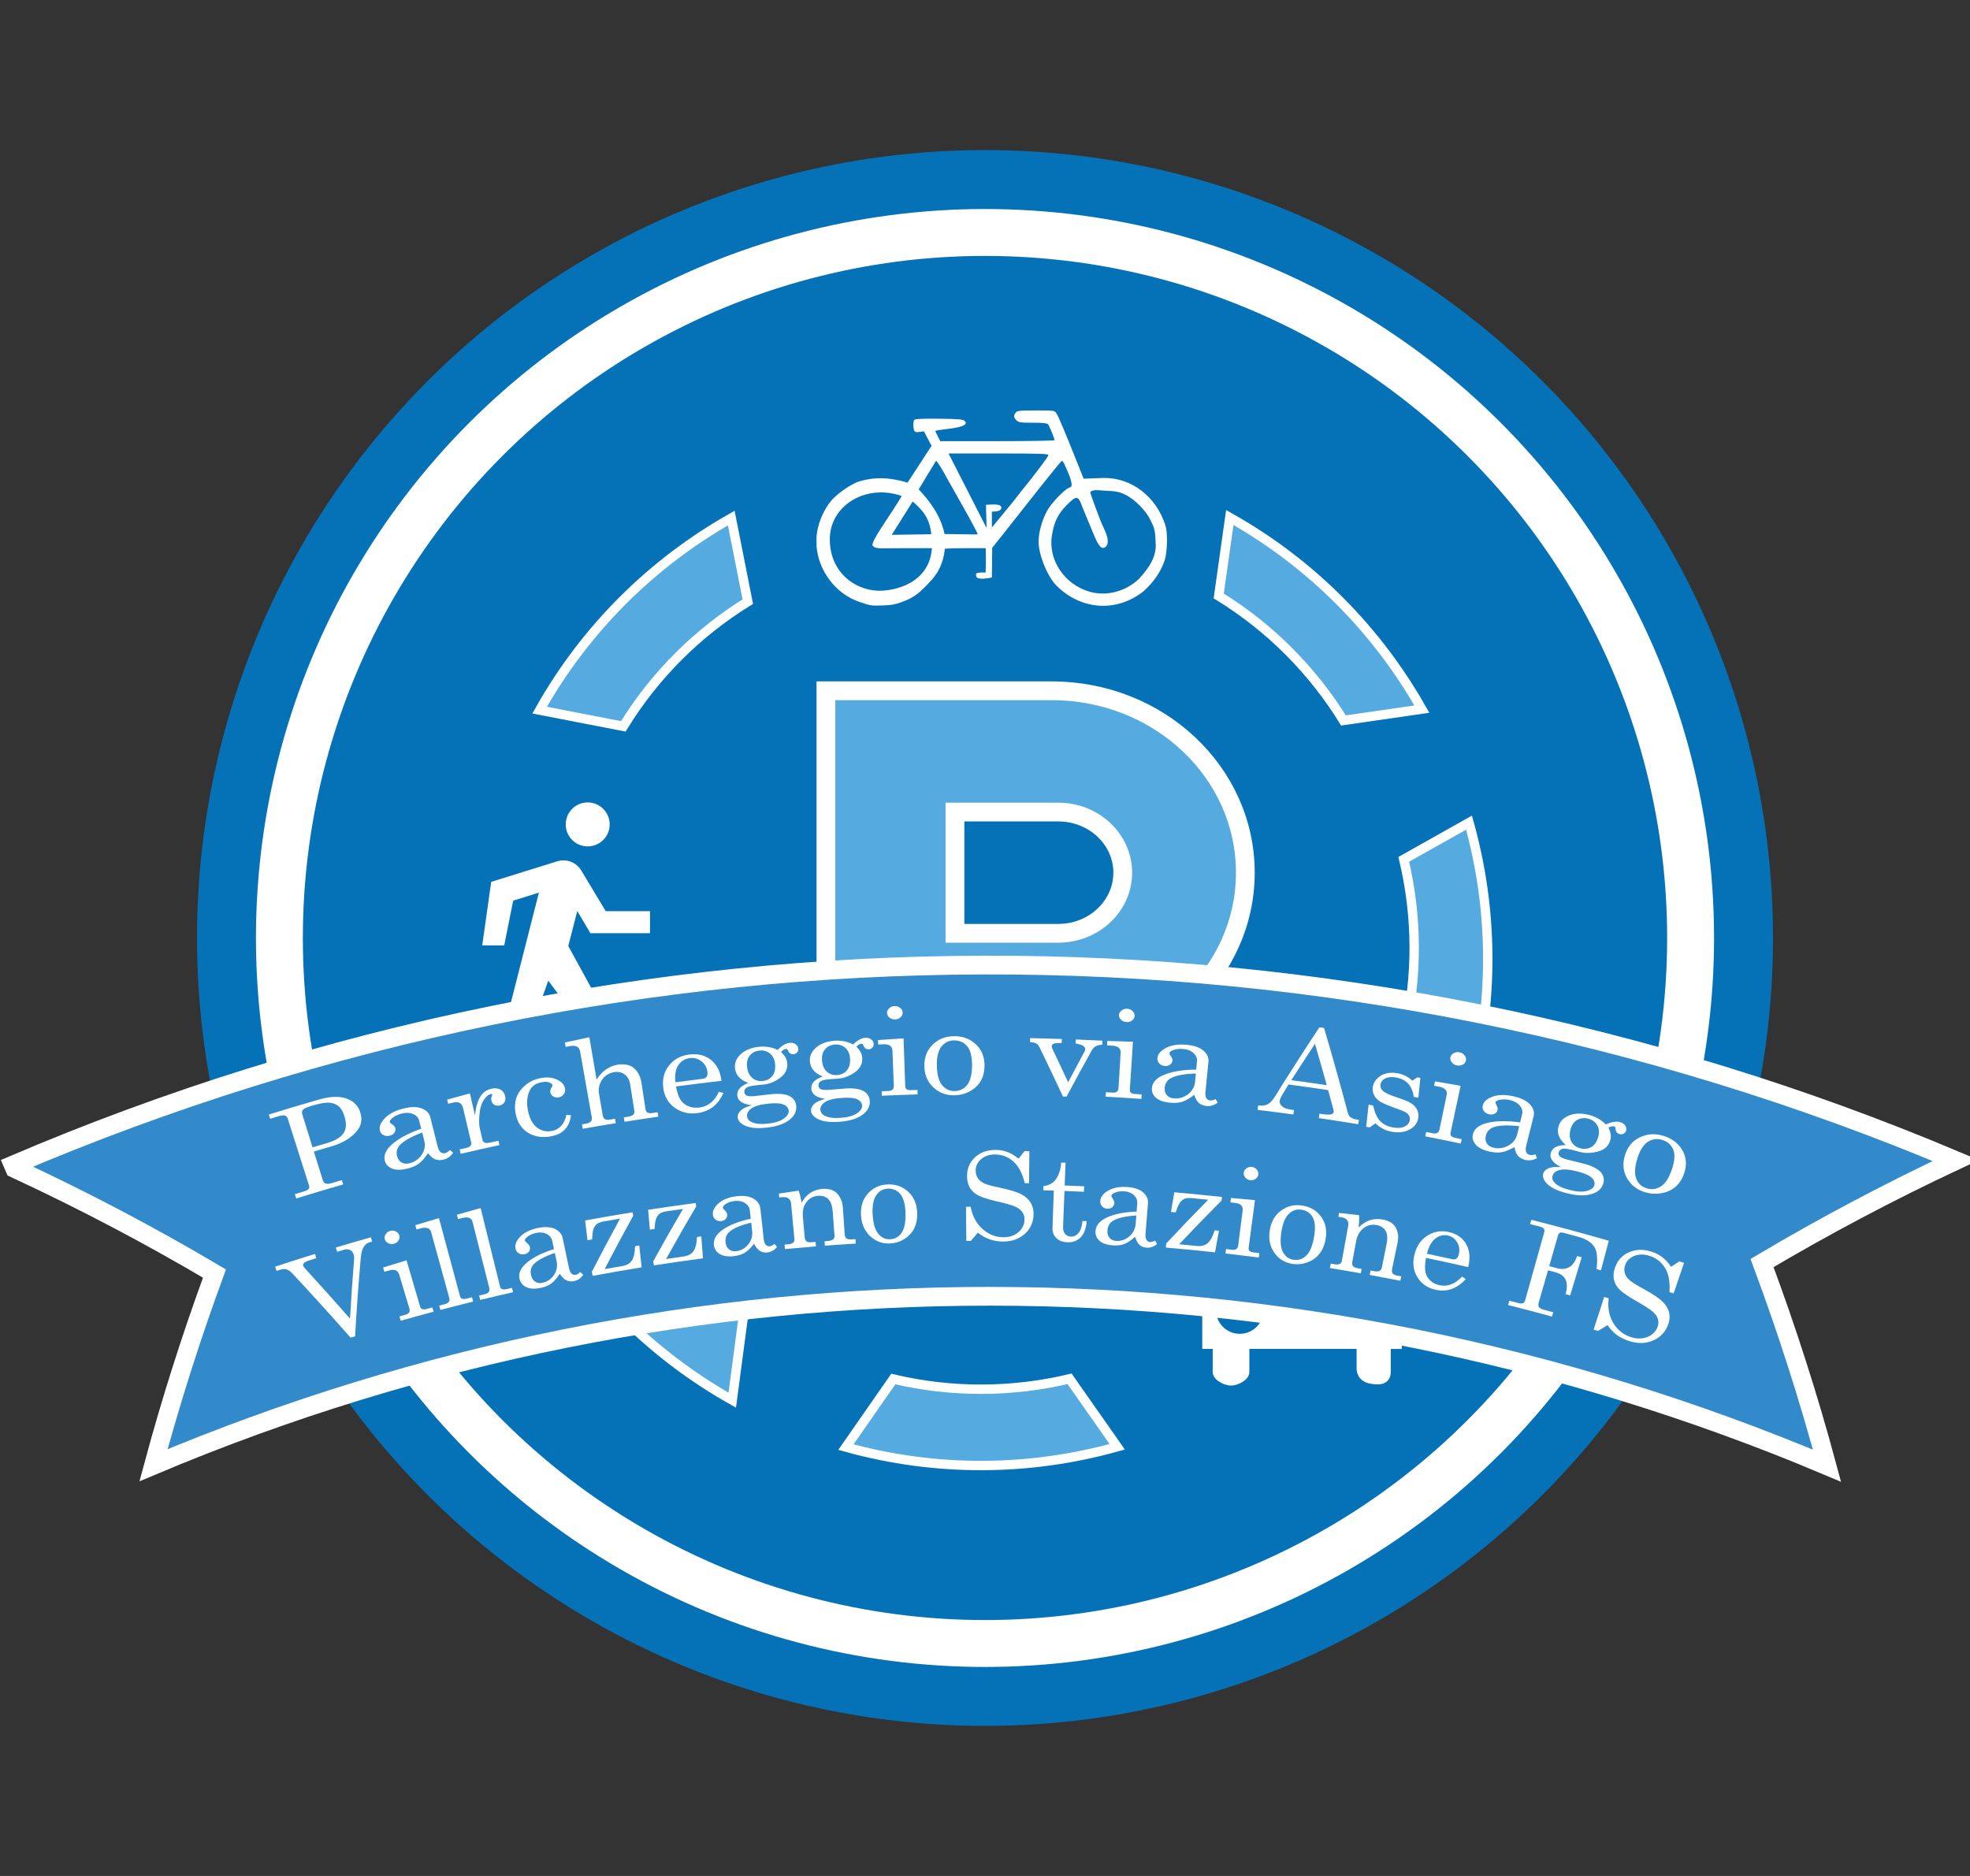 <?xml version="1.0" encoding="utf-8"?>
<!-- Generator: Adobe Illustrator 16.0.4, SVG Export Plug-In . SVG Version: 6.00 Build 0)  -->
<!DOCTYPE svg PUBLIC "-//W3C//DTD SVG 1.1//EN" "http://www.w3.org/Graphics/SVG/1.1/DTD/svg11.dtd">
<svg version="1.1" id="Livello_1" xmlns="http://www.w3.org/2000/svg" xmlns:xlink="http://www.w3.org/1999/xlink" x="0px" y="0px"
	 width="210px" height="200px" viewBox="0 0 210 200" enable-background="new 0 0 210 200" xml:space="preserve">
<rect x="0" y="0" width="210" height="200" fill="#333333" stroke="none"/>
<circle fill="#0572B7" cx="105" cy="100" r="84"/>
<circle fill="#0572B7" stroke="#FFFFFF" stroke-width="5" stroke-miterlimit="10" cx="105" cy="100" r="75.216"/>
<g>
	<g>
		<path fill="#55ABE0" stroke="#FFFFFF" stroke-miterlimit="10" d="M65.938,127.085l-8.353,1.761
			c4.722,8.347,11.686,15.49,20.472,20.428l1.18-8.916C73.711,136.958,69.212,132.376,65.938,127.085z"/>
		<path fill="#55ABE0" stroke="#FFFFFF" stroke-miterlimit="10" d="M79.714,64.14l-1.762-8.906
			c-8.346,4.721-15.488,11.686-20.427,20.473l8.917,1.732C69.841,71.911,74.423,67.413,79.714,64.14z"/>
		<path fill="#55ABE0" stroke="#FFFFFF" stroke-miterlimit="10" d="M143.212,76.808l8.354-1.207
			c-4.721-8.348-11.685-15.49-20.472-20.428l-1.18,8.363C135.441,66.934,139.94,71.517,143.212,76.808z"/>
		<path fill="#55ABE0" stroke="#FFFFFF" stroke-miterlimit="10" d="M95.226,147.021l-5.052,7.256
			c9.712,2.699,19.685,2.551,28.919-0.033l-5.078-7.247C107.962,148.437,101.541,148.511,95.226,147.021z"/>
		<path fill="#55ABE0" stroke="#FFFFFF" stroke-miterlimit="10" d="M156.595,87.705l-6.955,3.909
			c1.44,6.052,1.514,12.474,0.022,18.789l6.966,6.223C159.328,106.914,159.18,96.938,156.595,87.705z"/>
	</g>
	<path fill="#55ABE0" stroke="#FFFFFF" stroke-width="2" stroke-miterlimit="10" d="M112.116,73.646H88.041v58.177h13.757v-19.393
		h10.318c11.4,0,20.635-8.678,20.635-19.393S123.517,73.646,112.116,73.646z M112.804,99.502h-11.006V86.574h11.006
		c3.799,0,6.879,2.893,6.879,6.464C119.683,96.61,116.603,99.502,112.804,99.502z"/>
	<g>
		<g>
			<path fill="#FFFFFF" d="M62.595,90.234c1.289,0.03,2.367-0.993,2.396-2.288c0.029-1.297-0.999-2.368-2.288-2.398
				c-1.295-0.029-2.367,0.992-2.397,2.289C60.276,89.132,61.3,90.204,62.595,90.234z"/>
		</g>
		<g>
			<path fill="#FFFFFF" d="M62.935,99.487h6.355v-2.343h-4.722l-2.604-4.337c-0.384-0.65-1.093-1.08-1.901-1.08
				c-0.221,0-0.436,0.032-0.638,0.09l-7.064,2.201l-0.955,6.771h2.344l0.955-4.771l2.742-0.854l-5.086,19.948h2.344l3.737-10.56
				l3.034,4.05v6.51h2.343v-8.34l-3.242-5.912l0.958-3.735L62.935,99.487z"/>
		</g>
	</g>
	<path fill="#FFFFFF" d="M124.233,56.017c-0.981-3.08-3.608-5.095-6.572-5.062l-2.148,0.078l-0.68-1.706
		c-1.321-3.311-2.004-4.934-2.213-5.249c-0.208-0.315-0.232-0.319-2.189-0.319c-1.733,0-2.007,0.03-2.155,0.231
		c-0.242,0.317-0.229,0.513,0.074,0.816c0.233,0.232,0.439,0.262,1.756,0.262c1.04,0,1.531,0.05,1.616,0.164
		c0.147,0.195,0.694,1.531,0.694,1.691c0,0.062-2.742,0.11-6.093,0.11h-6.096l-0.259-0.514c-0.146-0.287-0.267-0.546-0.267-0.577
		c0-0.035,0.624-0.131,1.388-0.224c1.555-0.184,2.125-0.458,1.751-0.839c-0.167-0.173-0.635-0.213-2.714-0.238
		c-1.71-0.02-2.562,0.016-2.659,0.116c-0.079,0.079-0.126,0.374-0.103,0.654c0.037,0.45,0.074,0.706,0.49,0.657l0.63-0.081
		l0.819,1.544l-2.559,3.923c-1.824-0.547-3.48-0.671-5.354-0.067c-0.901,0.379-2.179,1.286-2.763,1.971
		c-0.765,0.893-1.365,2.244-1.545,3.479c-0.02,0.137-0.033,0.275-0.043,0.41v0.938c0.193,2.657,2.037,5.144,4.615,5.999
		c1.196,0.401,1.225,0.405,2.476,0.362c0.935-0.032,1.389-0.124,2.2-0.438c1.18-0.459,1.73-0.915,2.962-2.258
		c1.247-1.367,1.377-2.924,1.426-3.339c0.103-0.036,1.123-0.071,2.27-0.071h2.088l0.019,1.05c0.012,0.577-0.029,1.312-0.023,1.439
		c0.01,0.18-0.056,0.076-0.496,0.107c-0.499,0.033-0.562,0.075-0.524,0.327c0.031,0.23,0.142,0.3,0.552,0.331
		c0.28,0.025,0.959-0.083,1.129-0.126l0.035-3.168l0.883-1.1c0.502-0.635,0.959-1.213,1.013-1.283
		c0.057-0.074,0.313-0.398,0.57-0.724c0.255-0.324,1.456-1.843,2.667-3.376c1.211-1.531,2.24-2.787,2.294-2.787
		c0.056,0,0.161,0.135,0.237,0.3c0.47,0.984,0.721,1.642,0.78,2.023c0.063,0.374,0.028,0.444-0.274,0.56
		c-0.519,0.198-1.938,1.702-2.356,2.505c-0.523,1-0.87,2.277-0.87,3.229c0,1.405,0.946,3.726,1.914,4.689
		c2.631,2.631,6.422,2.869,9.286,0.588c1-0.89,1.848-2.055,2.255-3.34C124.445,58.747,124.483,56.794,124.233,56.017z
		 M97.294,53.462c0.921,0.834,1.812,1.658,1.978,3.495l-4.212,0.061L97.294,53.462z M93.595,62.978
		c-2.516-0.084-5.165-2.008-5.138-5.539c0.022-3.49,3.771-5.908,7.668-4.562c-1.025,1.809-3.382,4.9-3.097,5.291
		c0.295,0.407,0.853,0.271,3.5,0.271h2.815C99.057,62.346,95.127,63.026,93.595,62.978z M100.687,56.937
		c-0.381-1.876-1.46-3.381-2.753-4.767l1.842-3.038c0.077,0,0.425,0.516,0.776,1.144c0.353,0.633,1.337,2.385,2.191,3.893
		c0.854,1.506,1.538,2.808,1.477,2.808L100.687,56.937z M108.823,52.424c-0.095,0.111-0.471,0.626-0.87,1.112l-2.219,2.702
		l-0.002-1.694c0.339-0.01,1.027-0.005,1.004-0.437c-0.019-0.435-0.972-0.315-1.633-0.286l0.066,2.474l-4.057-7.95h5.324
		c4.473,0,5.324,0.031,5.324,0.186C111.762,48.672,110.264,50.655,108.823,52.424z M121.434,61.693
		c-1.398,1.352-3.437,1.899-5.23,1.407c-2.697-0.744-4.485-3.369-4.074-5.986c0.229-1.458,0.624-2.285,1.532-3.21
		c1.056-1.08,1.248-1.085,1.639-0.055c0.094,0.252,0.299,0.759,0.455,1.117c0.156,0.361,0.516,1.229,0.8,1.93
		c0.579,1.435,0.91,1.769,1.368,1.353c0.375-0.524,0.045-1.295-0.368-2.189c-0.222-0.404-1.338-3.413-1.338-3.609
		c0.313-0.312,1.038-0.16,1.476-0.146c1.255,0.056,1.587,0.12,2.243,0.425c0.972,0.454,2.231,1.715,2.687,2.693
		c0.301,0.648,0.542,0.9,0.559,2.39C123.36,59.321,122.414,60.616,121.434,61.693z"/>
	<path fill="#FFFFFF" d="M147.798,124.458c-0.936-1.6-2.049-1.948-3.838-2.408c-1.787-0.46-3.591-0.529-5.157-0.529
		s-3.369,0.069-5.157,0.529c-1.787,0.46-2.915,0.809-3.851,2.408c-0.937,1.6-1.637,9.74-1.637,10.16c0,0.422,0,9.192,0,9.192h1.116
		c0,0.559,0,2.46,0,2.48c0,0.787,1.166,1.427,1.953,1.427c0.788,0,1.954-0.64,1.954-1.427c0-0.021,0-1.922,0-2.48h11.432
		c0,0.559-0.002,2.207,0,2.228c0.181,1.427,1.518,1.553,2.305,1.553s1.334-0.513,1.334-1.3c0-0.021,0-1.922,0-2.48h1.176
		c0,0,0.002-8.313,0.002-8.773C149.43,134.578,148.734,126.058,147.798,124.458z M134.856,122.601h8.371v2.233h-8.371V122.601z
		 M132.159,142.202c-1.4,0-2.535-1.134-2.535-2.532s1.135-2.532,2.535-2.532c1.398,0,2.533,1.134,2.533,2.532
		S133.558,142.202,132.159,142.202z M129.825,134.322c0,0,0.587-6.768,1.216-7.396c0.627-0.628,14.896-0.554,15.522,0.075
		c0.63,0.627,1.214,7.321,1.214,7.321H129.825z M145.159,142.202c-1.398,0-2.535-1.134-2.535-2.532s1.137-2.532,2.535-2.532
		c1.396,0,2.533,1.134,2.533,2.532S146.556,142.202,145.159,142.202z"/>
</g>
<g>
	<g>
		<path fill="#328ACA" stroke="#FFFFFF" stroke-width="2" stroke-miterlimit="10" d="M194.753,156.26
			c-1.94-7.207-4.247-14.418-6.921-21.605c6.594-3.912,13.482-7.565,20.649-10.929C142.271,95.785,67.523,95.941,1.407,124.195
			c0.054,0.126,0.108,0.252,0.162,0.378c7.398,3.436,14.502,7.182,21.293,11.203c-2.494,6.798-4.659,13.618-6.497,20.434
			C73.398,132.18,137.729,132.196,194.753,156.26L194.753,156.26L194.753,156.26z"/>
	</g>
</g>
<g>
	<g>
		<path fill="#FFFFFF" d="M28.652,118.82c1.782-0.551,3.564-1.084,5.351-1.596c1.21-0.347,2.2-0.375,2.965-0.094
			c0.765,0.282,1.25,0.794,1.458,1.533s0.077,1.378-0.388,1.925c-0.64,0.753-1.534,1.289-2.691,1.622
			c-0.631,0.182-1.262,0.366-1.892,0.554c0.317,1.022,0.638,2.046,0.959,3.068c0.055,0.179,0.145,0.291,0.268,0.338
			c0.162,0.058,0.354,0.055,0.574-0.01c0.397-0.117,0.792-0.232,1.188-0.345c0.047,0.153,0.093,0.305,0.14,0.457
			c-1.671,0.481-3.34,0.981-5.007,1.499c-0.05-0.151-0.1-0.302-0.149-0.455c0.35-0.108,0.697-0.216,1.047-0.323
			c0.208-0.062,0.349-0.144,0.424-0.244c0.074-0.101,0.091-0.211,0.052-0.332c-0.766-2.383-1.525-4.768-2.277-7.152
			c-0.057-0.181-0.161-0.294-0.313-0.336c-0.152-0.043-0.406-0.008-0.759,0.099c-0.267,0.081-0.534,0.165-0.801,0.247
			C28.751,119.124,28.702,118.972,28.652,118.82z M33.316,122.321c0.481-0.143,0.962-0.283,1.443-0.422
			c0.914-0.267,1.525-0.612,1.837-1.051c0.311-0.436,0.359-1.029,0.143-1.773c-0.151-0.522-0.357-0.896-0.625-1.123
			c-0.265-0.228-0.597-0.359-0.994-0.391c-0.397-0.033-1.005,0.068-1.824,0.306c-0.542,0.158-0.872,0.3-0.989,0.428
			c-0.118,0.127-0.144,0.297-0.079,0.507C32.589,119.974,32.952,121.147,33.316,122.321z"/>
		<path fill="#FFFFFF" d="M47.963,122.607c0.113,0.095,0.227,0.189,0.34,0.285c-0.268,0.39-0.61,0.637-1.029,0.737
			c-0.321,0.077-0.611,0.067-0.87-0.03c-0.257-0.1-0.521-0.318-0.783-0.66c-0.344,0.523-0.666,0.894-0.969,1.118
			c-0.304,0.223-0.692,0.395-1.167,0.518c-0.678,0.174-1.229,0.185-1.653,0.024c-0.424-0.16-0.692-0.437-0.804-0.833
			c-0.167-0.597,0.102-1.203,0.81-1.81c0.71-0.608,1.732-1.153,3.062-1.622c-0.074-0.291-0.149-0.583-0.224-0.875
			c-0.08-0.311-0.296-0.543-0.647-0.691c-0.351-0.148-0.754-0.165-1.21-0.05c-0.418,0.106-0.764,0.273-1.026,0.499
			c-0.188,0.167-0.267,0.305-0.237,0.411c0.016,0.06,0.101,0.141,0.251,0.243c0.184,0.127,0.293,0.255,0.328,0.381
			c0.048,0.185,0.021,0.354-0.088,0.505c-0.108,0.154-0.272,0.259-0.499,0.318c-0.239,0.062-0.459,0.045-0.657-0.052
			c-0.198-0.096-0.328-0.253-0.388-0.469c-0.112-0.405,0.054-0.846,0.5-1.322c0.447-0.476,1.109-0.826,1.986-1.048
			c0.81-0.203,1.465-0.208,1.965-0.017c0.501,0.197,0.804,0.507,0.912,0.936c0.266,1.052,0.53,2.104,0.796,3.156
			c0.072,0.279,0.177,0.472,0.312,0.579c0.139,0.11,0.291,0.146,0.457,0.105C47.615,122.898,47.792,122.788,47.963,122.607z
			 M45.005,120.74c-1.177,0.445-1.975,0.899-2.392,1.353c-0.31,0.344-0.402,0.738-0.279,1.189c0.088,0.315,0.252,0.537,0.494,0.663
			c0.242,0.128,0.518,0.151,0.83,0.072c0.557-0.144,0.99-0.448,1.304-0.918s0.398-0.98,0.256-1.534
			C45.146,121.291,45.076,121.015,45.005,120.74z"/>
		<path fill="#FFFFFF" d="M47.666,117.232c0.808-0.226,1.616-0.447,2.426-0.664c0.179,0.782,0.358,1.565,0.54,2.347
			c0.081-0.829,0.262-1.482,0.541-1.96c0.277-0.476,0.689-0.774,1.233-0.891c0.368-0.078,0.684-0.043,0.946,0.102
			c0.261,0.148,0.427,0.381,0.496,0.704c0.057,0.262,0.026,0.479-0.089,0.656c-0.116,0.174-0.284,0.287-0.505,0.333
			c-0.219,0.046-0.406,0.021-0.566-0.075c-0.159-0.098-0.262-0.249-0.309-0.459c-0.031-0.138-0.021-0.274,0.03-0.411
			c0.048-0.123,0.07-0.192,0.066-0.215c-0.015-0.062-0.065-0.082-0.157-0.062c-0.2,0.042-0.403,0.19-0.609,0.442
			c-0.287,0.353-0.469,0.791-0.546,1.316c-0.117,0.813-0.121,1.448-0.017,1.897c0.096,0.416,0.191,0.831,0.287,1.245
			c0.032,0.141,0.115,0.236,0.246,0.284c0.131,0.049,0.333,0.042,0.606-0.018c0.282-0.062,0.564-0.123,0.847-0.183
			c0.034,0.155,0.07,0.31,0.104,0.465c-1.376,0.297-2.751,0.605-4.125,0.925c-0.039-0.153-0.075-0.31-0.113-0.463
			c0.22-0.051,0.44-0.102,0.66-0.153c0.223-0.05,0.381-0.127,0.477-0.229c0.096-0.102,0.131-0.208,0.105-0.314
			c-0.292-1.23-0.583-2.462-0.873-3.693c-0.065-0.28-0.184-0.468-0.354-0.566c-0.171-0.098-0.387-0.118-0.648-0.058
			c-0.197,0.046-0.396,0.092-0.594,0.138C47.737,117.526,47.702,117.378,47.666,117.232z"/>
		<path fill="#FFFFFF" d="M60.378,118.862c0.163,0.011,0.325,0.022,0.487,0.033c-0.148,1.263-0.847,2.007-2.104,2.249
			c-0.923,0.176-1.732,0.059-2.434-0.357c-0.7-0.417-1.148-1.066-1.337-1.953c-0.219-1.027-0.06-1.891,0.481-2.59
			c0.541-0.698,1.262-1.137,2.156-1.306c0.671-0.128,1.257-0.074,1.753,0.162c0.496,0.234,0.78,0.547,0.853,0.935
			c0.043,0.233-0.002,0.44-0.135,0.621c-0.134,0.182-0.311,0.293-0.532,0.333c-0.216,0.041-0.411,0.01-0.585-0.089
			c-0.174-0.1-0.279-0.242-0.313-0.425c-0.036-0.183,0.012-0.371,0.145-0.568c0.062-0.093,0.089-0.162,0.08-0.209
			c-0.022-0.12-0.139-0.219-0.351-0.298c-0.211-0.078-0.48-0.086-0.805-0.024c-0.592,0.113-1.004,0.387-1.233,0.814
			c-0.327,0.621-0.399,1.368-0.22,2.242c0.173,0.833,0.495,1.425,0.963,1.779c0.469,0.354,0.995,0.475,1.583,0.362
			C59.643,120.42,60.155,119.851,60.378,118.862z"/>
		<path fill="#FFFFFF" d="M60.219,111.14c0.868-0.192,1.736-0.377,2.606-0.559c0.255,1.506,0.513,3.013,0.771,4.519
			c0.29-0.46,0.626-0.824,1.005-1.09c0.381-0.264,0.803-0.435,1.265-0.506c0.438-0.069,0.849-0.04,1.227,0.085
			c0.294,0.101,0.565,0.315,0.811,0.642c0.246,0.329,0.405,0.733,0.479,1.219c0.142,0.931,0.283,1.863,0.426,2.794
			c0.028,0.181,0.102,0.302,0.218,0.369c0.116,0.065,0.287,0.082,0.511,0.05c0.19-0.028,0.381-0.056,0.57-0.083
			c0.023,0.158,0.047,0.315,0.07,0.472c-1.201,0.173-2.402,0.353-3.603,0.543c-0.024-0.157-0.051-0.314-0.076-0.471
			c0.133-0.021,0.267-0.041,0.398-0.063c0.305-0.047,0.509-0.123,0.611-0.227c0.103-0.103,0.141-0.24,0.113-0.412
			c-0.146-0.931-0.295-1.861-0.441-2.792c-0.076-0.49-0.272-0.849-0.59-1.082c-0.318-0.231-0.69-0.313-1.117-0.245
			c-0.336,0.053-0.634,0.182-0.893,0.382c-0.261,0.202-0.464,0.477-0.607,0.824c-0.146,0.348-0.186,0.697-0.126,1.048
			c0.134,0.78,0.269,1.56,0.404,2.34c0.036,0.208,0.111,0.349,0.228,0.42c0.114,0.071,0.286,0.088,0.514,0.049
			c0.19-0.031,0.381-0.062,0.57-0.093c0.026,0.157,0.054,0.313,0.08,0.471c-1.176,0.19-2.35,0.389-3.522,0.598
			c-0.029-0.155-0.058-0.313-0.086-0.469c0.133-0.024,0.267-0.047,0.399-0.071c0.271-0.047,0.455-0.127,0.552-0.241
			c0.097-0.113,0.129-0.269,0.093-0.464c-0.416-2.329-0.827-4.661-1.236-6.99c-0.044-0.25-0.154-0.425-0.33-0.52
			c-0.177-0.096-0.413-0.12-0.708-0.067c-0.167,0.03-0.334,0.059-0.502,0.089C60.274,111.453,60.247,111.297,60.219,111.14z"/>
		<path fill="#FFFFFF" d="M76.909,115.229c-1.615,0.184-3.229,0.384-4.843,0.6c0.146,0.893,0.426,1.5,0.833,1.824
			c0.467,0.36,1.016,0.503,1.648,0.423c0.933-0.116,1.623-0.674,2.082-1.677c0.163,0.042,0.326,0.081,0.488,0.123
			c-0.561,1.274-1.486,1.987-2.798,2.151c-0.893,0.113-1.682-0.073-2.374-0.561c-0.691-0.487-1.104-1.172-1.231-2.061
			c-0.137-0.956,0.06-1.77,0.591-2.443c0.532-0.672,1.254-1.067,2.154-1.181c0.663-0.084,1.256-0.007,1.772,0.229
			c0.519,0.236,0.932,0.619,1.236,1.141C76.685,114.164,76.83,114.641,76.909,115.229z M72.005,115.382
			c0.979-0.13,1.955-0.255,2.934-0.374c0.175-0.021,0.305-0.089,0.387-0.204c0.085-0.113,0.111-0.295,0.081-0.543
			c-0.057-0.464-0.269-0.835-0.643-1.119s-0.787-0.396-1.239-0.338c-0.507,0.063-0.911,0.314-1.21,0.75
			C72.014,113.99,71.912,114.602,72.005,115.382z"/>
		<path fill="#FFFFFF" d="M82.902,111.932c0.45-0.469,0.881-0.72,1.291-0.754c0.244-0.019,0.453,0.031,0.626,0.153
			c0.171,0.122,0.264,0.279,0.28,0.473c0.013,0.156-0.031,0.292-0.134,0.402c-0.099,0.112-0.223,0.175-0.369,0.187
			c-0.276,0.022-0.477-0.111-0.599-0.397c-0.05-0.123-0.122-0.181-0.214-0.172c-0.165,0.014-0.338,0.124-0.515,0.33
			c0.229,0.231,0.393,0.435,0.487,0.611c0.092,0.177,0.148,0.372,0.166,0.582c0.032,0.367-0.044,0.7-0.221,0.997
			c-0.177,0.298-0.491,0.574-0.939,0.832c-0.449,0.256-0.887,0.406-1.312,0.446c-0.263,0.025-0.523,0.05-0.785,0.077
			c-0.558,0.055-0.921,0.144-1.093,0.263c-0.171,0.124-0.245,0.287-0.224,0.489c0.018,0.164,0.104,0.283,0.262,0.356
			c0.159,0.072,0.441,0.087,0.853,0.046c0.589-0.069,1.178-0.137,1.767-0.202c0.895-0.083,1.551-0.008,1.967,0.224
			c0.417,0.23,0.642,0.575,0.682,1.035c0.043,0.507-0.143,0.95-0.557,1.334c-0.575,0.541-1.471,0.866-2.696,0.984
			c-1.012,0.099-1.78,0.011-2.307-0.271c-0.415-0.22-0.641-0.491-0.678-0.815c-0.027-0.248,0.069-0.488,0.298-0.721
			c0.226-0.233,0.628-0.43,1.208-0.592c-0.481-0.053-0.853-0.164-1.112-0.334s-0.407-0.4-0.439-0.69
			c-0.028-0.27,0.041-0.514,0.216-0.735c0.171-0.22,0.49-0.427,0.955-0.62c-0.428-0.156-0.763-0.361-1-0.62
			c-0.237-0.258-0.376-0.568-0.416-0.929c-0.062-0.573,0.144-1.08,0.624-1.521c0.479-0.441,1.139-0.704,1.973-0.784
			c0.342-0.034,0.676-0.021,1.001,0.034C82.272,111.684,82.591,111.784,82.902,111.932z M81.952,117.659
			c-0.876,0.083-1.489,0.254-1.84,0.506c-0.35,0.253-0.507,0.531-0.476,0.834c0.031,0.287,0.195,0.496,0.491,0.632
			c0.393,0.181,0.926,0.238,1.604,0.172c0.812-0.078,1.41-0.251,1.8-0.53c0.388-0.275,0.571-0.561,0.545-0.856
			c-0.015-0.174-0.094-0.328-0.235-0.467c-0.143-0.14-0.355-0.234-0.645-0.287C82.909,117.611,82.494,117.609,81.952,117.659z
			 M80.971,112.001c-0.434,0.041-0.777,0.216-1.031,0.519c-0.255,0.304-0.355,0.705-0.303,1.202
			c0.056,0.531,0.238,0.928,0.548,1.192c0.309,0.264,0.68,0.375,1.112,0.333s0.771-0.217,1.022-0.526
			c0.25-0.311,0.352-0.73,0.305-1.261c-0.045-0.493-0.225-0.871-0.534-1.131C81.778,112.068,81.404,111.96,80.971,112.001z"/>
		<path fill="#FFFFFF" d="M90.943,111.352c0.464-0.454,0.902-0.691,1.312-0.711c0.244-0.012,0.45,0.046,0.619,0.173
			c0.167,0.126,0.255,0.289,0.264,0.482c0.008,0.156-0.039,0.29-0.145,0.398c-0.104,0.109-0.23,0.167-0.376,0.175
			c-0.276,0.014-0.472-0.125-0.585-0.417c-0.045-0.125-0.114-0.185-0.206-0.179c-0.166,0.009-0.342,0.112-0.526,0.314
			c0.223,0.238,0.379,0.446,0.467,0.626c0.087,0.181,0.137,0.374,0.147,0.587c0.02,0.368-0.065,0.697-0.254,0.99
			c-0.187,0.291-0.509,0.557-0.965,0.8c-0.456,0.241-0.897,0.377-1.324,0.404c-0.262,0.017-0.524,0.034-0.786,0.051
			c-0.558,0.037-0.923,0.113-1.098,0.228c-0.176,0.118-0.254,0.279-0.239,0.482c0.012,0.164,0.096,0.285,0.249,0.364
			c0.156,0.077,0.438,0.102,0.85,0.074c0.589-0.051,1.179-0.098,1.769-0.145c0.896-0.054,1.547,0.043,1.954,0.287
			c0.409,0.244,0.623,0.596,0.647,1.056c0.024,0.506-0.174,0.945-0.6,1.316c-0.594,0.521-1.499,0.817-2.724,0.897
			c-1.012,0.065-1.776-0.048-2.292-0.345c-0.407-0.232-0.623-0.512-0.649-0.837c-0.019-0.247,0.087-0.486,0.32-0.711
			c0.232-0.226,0.642-0.41,1.226-0.553c-0.479-0.069-0.845-0.191-1.098-0.37s-0.393-0.413-0.415-0.705
			c-0.021-0.269,0.058-0.513,0.237-0.728c0.179-0.214,0.504-0.411,0.975-0.589c-0.422-0.168-0.749-0.386-0.978-0.651
			c-0.229-0.265-0.357-0.58-0.385-0.942c-0.043-0.574,0.179-1.075,0.673-1.5c0.492-0.427,1.159-0.667,1.993-0.721
			c0.342-0.022,0.675,0.001,0.998,0.066C90.32,111.084,90.636,111.196,90.943,111.352z M89.806,117.046
			c-0.876,0.055-1.494,0.205-1.852,0.446c-0.357,0.242-0.524,0.514-0.502,0.819c0.021,0.287,0.178,0.502,0.469,0.647
			c0.385,0.193,0.916,0.268,1.595,0.224c0.812-0.051,1.415-0.207,1.812-0.471c0.397-0.262,0.589-0.543,0.573-0.838
			c-0.01-0.173-0.083-0.331-0.22-0.474c-0.137-0.145-0.347-0.246-0.633-0.308C90.763,117.028,90.348,117.013,89.806,117.046z
			 M89.014,111.36c-0.434,0.027-0.784,0.188-1.046,0.485c-0.265,0.295-0.379,0.694-0.343,1.191c0.038,0.531,0.207,0.936,0.509,1.209
			c0.3,0.274,0.665,0.396,1.099,0.369c0.432-0.027,0.777-0.191,1.038-0.492c0.259-0.301,0.375-0.72,0.343-1.251
			c-0.028-0.495-0.193-0.877-0.495-1.147C89.815,111.454,89.448,111.333,89.014,111.36z"/>
		<path fill="#FFFFFF" d="M93.589,110.882c0.909-0.063,1.819-0.125,2.73-0.179c0.059,1.704,0.117,3.409,0.178,5.113
			c0.004,0.139,0.047,0.238,0.124,0.294c0.114,0.082,0.253,0.118,0.421,0.113c0.253-0.008,0.506-0.016,0.759-0.023
			c0.005,0.158,0.01,0.318,0.014,0.477c-1.27,0.038-2.54,0.083-3.809,0.141c-0.008-0.159-0.015-0.318-0.021-0.477
			c0.235-0.011,0.473-0.021,0.709-0.03c0.21-0.009,0.362-0.06,0.456-0.155c0.095-0.093,0.137-0.228,0.131-0.403
			c-0.051-1.248-0.101-2.495-0.149-3.741c-0.01-0.237-0.095-0.413-0.256-0.527c-0.161-0.115-0.394-0.164-0.701-0.152
			c-0.188,0.008-0.375,0.017-0.563,0.024C93.603,111.199,93.597,111.04,93.589,110.882z M95.358,107.257
			c0.224-0.009,0.423,0.058,0.596,0.194c0.173,0.138,0.264,0.304,0.27,0.499c0.007,0.19-0.068,0.358-0.227,0.504
			c-0.156,0.145-0.351,0.221-0.576,0.229c-0.227,0.009-0.425-0.055-0.596-0.189c-0.172-0.134-0.261-0.297-0.269-0.488
			c-0.008-0.188,0.069-0.361,0.232-0.511C94.952,107.345,95.142,107.265,95.358,107.257z"/>
		<path fill="#FFFFFF" d="M101.679,110.47c0.926-0.012,1.704,0.271,2.331,0.847c0.628,0.575,0.939,1.337,0.938,2.281
			c0,0.652-0.139,1.208-0.414,1.667c-0.274,0.46-0.666,0.823-1.172,1.092c-0.508,0.271-1.051,0.408-1.637,0.416
			c-0.866,0.012-1.604-0.267-2.222-0.837s-0.944-1.32-0.968-2.25c-0.024-0.934,0.264-1.703,0.869-2.3
			C100.01,110.787,100.771,110.482,101.679,110.47z M101.685,110.92c-0.546,0.006-0.991,0.229-1.334,0.665
			c-0.343,0.437-0.503,1.116-0.483,2.044c0.019,0.943,0.206,1.628,0.556,2.059c0.351,0.43,0.794,0.64,1.333,0.633
			c0.559-0.007,1.008-0.229,1.351-0.667c0.343-0.439,0.516-1.152,0.51-2.143c-0.004-0.918-0.181-1.582-0.532-1.989
			C102.733,111.114,102.266,110.915,101.685,110.92z"/>
		<path fill="#FFFFFF" d="M109.812,110.677c1.126,0.022,2.252,0.052,3.377,0.089c-0.005,0.144-0.01,0.288-0.015,0.432
			c-0.448-0.007-0.736,0.019-0.861,0.078c-0.128,0.057-0.191,0.143-0.195,0.256c-0.002,0.094,0.02,0.188,0.065,0.282
			c0.569,1.187,1.128,2.377,1.68,3.568c0.585-1.114,1.177-2.226,1.775-3.335c0.027-0.058,0.041-0.117,0.045-0.176
			c0.014-0.309-0.328-0.516-1.025-0.619c0.007-0.144,0.012-0.288,0.019-0.432c0.946,0.038,1.894,0.08,2.841,0.128
			c-0.008,0.144-0.016,0.287-0.022,0.431c-0.289,0.011-0.521,0.066-0.696,0.169c-0.178,0.102-0.315,0.244-0.416,0.425
			c-0.912,1.641-1.81,3.289-2.689,4.94c-0.128-0.005-0.258-0.009-0.387-0.014c-0.815-1.758-1.651-3.512-2.507-5.261
			c-0.092-0.188-0.207-0.322-0.344-0.399c-0.139-0.077-0.355-0.122-0.651-0.13C109.807,110.964,109.81,110.82,109.812,110.677z"/>
		<path fill="#FFFFFF" d="M118.037,110.975c0.911,0.024,1.823,0.054,2.735,0.089c-0.109,1.702-0.22,3.404-0.332,5.106
			c-0.009,0.139,0.023,0.241,0.096,0.304c0.104,0.091,0.239,0.144,0.407,0.154c0.252,0.016,0.505,0.034,0.758,0.051
			c-0.012,0.158-0.022,0.316-0.033,0.476c-1.27-0.088-2.539-0.165-3.809-0.233c0.009-0.158,0.019-0.318,0.026-0.476
			c0.236,0.013,0.473,0.025,0.71,0.039c0.209,0.012,0.365-0.024,0.469-0.109c0.104-0.085,0.16-0.213,0.171-0.388
			c0.074-1.246,0.15-2.492,0.224-3.738c0.016-0.236-0.053-0.419-0.201-0.549c-0.146-0.129-0.376-0.203-0.683-0.22
			c-0.188-0.01-0.375-0.021-0.563-0.03C118.021,111.292,118.028,111.133,118.037,110.975z M120.156,107.54
			c0.224,0.013,0.415,0.099,0.573,0.252c0.159,0.154,0.232,0.329,0.22,0.522c-0.013,0.19-0.104,0.351-0.275,0.479
			c-0.171,0.13-0.37,0.187-0.597,0.173c-0.226-0.014-0.419-0.096-0.574-0.247c-0.157-0.15-0.23-0.322-0.22-0.512
			c0.012-0.189,0.104-0.352,0.282-0.485C119.742,107.587,119.939,107.529,120.156,107.54z"/>
		<path fill="#FFFFFF" d="M129.588,117.173c0.073,0.127,0.147,0.253,0.221,0.38c-0.381,0.28-0.782,0.4-1.205,0.358
			c-0.322-0.032-0.588-0.135-0.795-0.311c-0.205-0.177-0.373-0.47-0.503-0.877c-0.493,0.38-0.916,0.626-1.272,0.738
			c-0.355,0.11-0.772,0.147-1.252,0.107c-0.686-0.056-1.196-0.226-1.534-0.516c-0.336-0.289-0.491-0.637-0.46-1.045
			c0.046-0.617,0.495-1.101,1.354-1.442c0.857-0.342,1.984-0.523,3.373-0.532c0.028-0.3,0.057-0.597,0.084-0.898
			c0.03-0.321-0.093-0.607-0.368-0.861s-0.644-0.403-1.103-0.441c-0.422-0.037-0.796,0.01-1.113,0.137
			c-0.229,0.096-0.348,0.199-0.356,0.31c-0.005,0.062,0.045,0.166,0.151,0.311c0.127,0.179,0.185,0.336,0.175,0.466
			c-0.017,0.191-0.1,0.339-0.25,0.448c-0.15,0.11-0.338,0.156-0.566,0.138c-0.241-0.02-0.438-0.106-0.589-0.263
			c-0.151-0.155-0.219-0.345-0.202-0.568c0.032-0.418,0.333-0.78,0.902-1.084c0.571-0.303,1.299-0.419,2.184-0.342
			c0.815,0.071,1.425,0.281,1.823,0.624c0.4,0.348,0.577,0.742,0.533,1.179c-0.105,1.077-0.213,2.155-0.319,3.234
			c-0.028,0.286,0.003,0.501,0.094,0.647c0.091,0.149,0.222,0.232,0.388,0.248C129.166,117.335,129.369,117.287,129.588,117.173z
			 M127.476,114.45c-1.238,0.036-2.127,0.205-2.665,0.497c-0.399,0.223-0.617,0.565-0.655,1.03
			c-0.026,0.325,0.051,0.586,0.232,0.786c0.18,0.199,0.428,0.312,0.742,0.337c0.561,0.047,1.065-0.099,1.513-0.44
			c0.448-0.341,0.7-0.794,0.754-1.362C127.423,115.015,127.448,114.732,127.476,114.45z"/>
		<path fill="#FFFFFF" d="M140.645,109.522c0.166,0.024,0.331,0.047,0.496,0.071c0.898,3.023,1.745,6.048,2.542,9.077
			c0.096,0.366,0.379,0.586,0.85,0.664c0.108,0.017,0.219,0.035,0.328,0.054c-0.026,0.156-0.055,0.313-0.081,0.47
			c-1.399-0.231-2.8-0.45-4.2-0.657c0.024-0.158,0.048-0.314,0.072-0.472c0.111,0.017,0.224,0.033,0.335,0.05
			c0.438,0.066,0.755,0.07,0.947,0.014c0.133-0.039,0.21-0.118,0.229-0.24c0.011-0.071,0.005-0.149-0.015-0.233
			c-0.188-0.701-0.378-1.402-0.571-2.104c-1.407-0.211-2.815-0.409-4.224-0.596c-0.216,0.355-0.432,0.712-0.646,1.067
			c-0.17,0.286-0.269,0.517-0.291,0.692c-0.026,0.205,0.059,0.396,0.255,0.571s0.503,0.289,0.918,0.346
			c0.118,0.015,0.237,0.031,0.355,0.048c-0.022,0.158-0.044,0.313-0.066,0.473c-1.272-0.173-2.547-0.337-3.821-0.49
			c0.02-0.158,0.039-0.316,0.06-0.474c0.41,0.049,0.744,0.011,1.001-0.116c0.259-0.129,0.517-0.399,0.776-0.815
			C137.441,114.44,139.025,111.974,140.645,109.522z M140.172,111.283c-0.85,1.289-1.688,2.581-2.518,3.877
			c1.26,0.167,2.52,0.347,3.778,0.533C141.024,114.223,140.604,112.752,140.172,111.283z"/>
		<path fill="#FFFFFF" d="M146.372,117.852c0.171,0.771,0.421,1.329,0.753,1.673c0.333,0.344,0.778,0.565,1.337,0.667
			c0.52,0.095,0.935,0.068,1.25-0.077c0.316-0.147,0.506-0.372,0.564-0.674c0.033-0.175,0.013-0.338-0.066-0.487
			c-0.076-0.151-0.2-0.275-0.37-0.373c-0.17-0.097-0.624-0.28-1.363-0.541c-0.707-0.255-1.192-0.476-1.456-0.663
			c-0.264-0.187-0.455-0.415-0.574-0.686c-0.119-0.268-0.155-0.546-0.106-0.828c0.075-0.43,0.31-0.792,0.707-1.085
			c0.511-0.372,1.156-0.491,1.937-0.353c0.595,0.104,1.114,0.366,1.56,0.781c0.188-0.116,0.376-0.233,0.565-0.348
			c0.1,0.02,0.199,0.037,0.299,0.057c-0.07,0.706-0.142,1.412-0.215,2.118c-0.162-0.031-0.324-0.061-0.484-0.091
			c-0.098-0.631-0.307-1.108-0.621-1.436s-0.74-0.539-1.275-0.634c-0.462-0.083-0.843-0.049-1.14,0.1
			c-0.298,0.147-0.469,0.362-0.519,0.642c-0.043,0.245,0.041,0.471,0.255,0.675c0.206,0.208,0.646,0.42,1.317,0.64
			c0.778,0.261,1.28,0.456,1.505,0.578c0.371,0.198,0.639,0.447,0.805,0.749c0.164,0.3,0.21,0.638,0.136,1.012
			c-0.103,0.515-0.422,0.906-0.955,1.176c-0.533,0.271-1.153,0.341-1.865,0.212c-0.659-0.118-1.235-0.418-1.732-0.899
			c-0.205,0.146-0.41,0.291-0.614,0.436c-0.125-0.022-0.251-0.042-0.377-0.064c0.089-0.786,0.177-1.572,0.263-2.357
			C146.052,117.798,146.211,117.825,146.372,117.852z"/>
		<path fill="#FFFFFF" d="M152.968,115.285c0.911,0.154,1.821,0.312,2.731,0.476c-0.354,1.67-0.711,3.34-1.069,5.008
			c-0.029,0.136-0.012,0.243,0.051,0.315c0.092,0.106,0.22,0.176,0.386,0.21c0.251,0.053,0.503,0.105,0.754,0.159
			c-0.034,0.155-0.068,0.311-0.103,0.466c-1.262-0.268-2.523-0.524-3.785-0.771c0.031-0.156,0.063-0.312,0.096-0.468
			c0.234,0.046,0.47,0.092,0.704,0.14c0.209,0.041,0.371,0.027,0.487-0.042c0.115-0.07,0.191-0.189,0.227-0.36
			c0.257-1.223,0.512-2.445,0.765-3.669c0.05-0.232,0.007-0.424-0.123-0.573c-0.13-0.15-0.348-0.254-0.653-0.314
			c-0.188-0.038-0.374-0.073-0.561-0.11C152.905,115.597,152.937,115.441,152.968,115.285z M155.583,112.185
			c0.223,0.045,0.402,0.156,0.54,0.331c0.139,0.177,0.188,0.358,0.146,0.549c-0.039,0.187-0.154,0.332-0.346,0.435
			c-0.188,0.104-0.398,0.132-0.623,0.086c-0.225-0.045-0.406-0.154-0.541-0.326c-0.136-0.171-0.186-0.35-0.147-0.538
			c0.038-0.186,0.155-0.333,0.353-0.441C155.16,112.174,155.368,112.141,155.583,112.185z"/>
		<path fill="#FFFFFF" d="M163.677,123.066c0.055,0.136,0.109,0.271,0.166,0.408c-0.426,0.223-0.846,0.283-1.265,0.183
			c-0.321-0.079-0.571-0.217-0.755-0.422c-0.181-0.205-0.308-0.517-0.378-0.94c-0.552,0.306-1.014,0.489-1.388,0.548
			s-0.798,0.035-1.274-0.072c-0.68-0.152-1.168-0.395-1.465-0.728c-0.295-0.333-0.401-0.702-0.31-1.102
			c0.136-0.604,0.656-1.017,1.569-1.235c0.911-0.217,2.069-0.234,3.468-0.045c0.072-0.292,0.144-0.584,0.214-0.877
			c0.077-0.313-0.004-0.616-0.245-0.906c-0.24-0.291-0.589-0.488-1.045-0.594c-0.42-0.096-0.802-0.104-1.141-0.024
			c-0.244,0.063-0.378,0.148-0.402,0.256c-0.014,0.06,0.022,0.172,0.107,0.329c0.102,0.197,0.139,0.359,0.107,0.486
			c-0.043,0.187-0.147,0.322-0.314,0.408c-0.168,0.087-0.363,0.105-0.589,0.056c-0.241-0.055-0.425-0.168-0.555-0.344
			c-0.128-0.176-0.169-0.373-0.119-0.592c0.092-0.411,0.444-0.725,1.062-0.945c0.617-0.219,1.366-0.23,2.243-0.028
			c0.811,0.186,1.395,0.481,1.747,0.878c0.351,0.402,0.473,0.817,0.366,1.244c-0.263,1.054-0.527,2.105-0.792,3.158
			c-0.07,0.279-0.069,0.497,0.001,0.654c0.07,0.16,0.188,0.261,0.354,0.3C163.228,123.166,163.439,123.148,163.677,123.066z
			 M161.946,120.068c-1.251-0.142-2.168-0.101-2.751,0.111c-0.435,0.163-0.703,0.472-0.809,0.927
			c-0.074,0.317-0.034,0.589,0.119,0.811c0.151,0.223,0.383,0.369,0.696,0.44c0.557,0.126,1.085,0.053,1.586-0.22
			c0.5-0.273,0.819-0.688,0.955-1.242C161.811,120.62,161.879,120.344,161.946,120.068z"/>
		<path fill="#FFFFFF" d="M171.188,119.881c0.6-0.282,1.104-0.361,1.51-0.25c0.242,0.067,0.424,0.188,0.545,0.363
			c0.121,0.174,0.153,0.355,0.1,0.542c-0.045,0.152-0.136,0.26-0.273,0.33c-0.136,0.07-0.279,0.084-0.423,0.044
			c-0.273-0.077-0.418-0.271-0.432-0.583c-0.004-0.133-0.051-0.211-0.142-0.236c-0.164-0.046-0.371-0.004-0.614,0.127
			c0.138,0.297,0.22,0.546,0.247,0.743c0.025,0.2,0.008,0.4-0.051,0.604c-0.103,0.355-0.295,0.64-0.573,0.855
			c-0.277,0.216-0.679,0.363-1.201,0.447c-0.523,0.082-0.996,0.068-1.418-0.044c-0.26-0.068-0.519-0.137-0.778-0.205
			c-0.552-0.144-0.93-0.188-1.138-0.137c-0.209,0.056-0.34,0.183-0.392,0.38c-0.043,0.158-0.001,0.301,0.12,0.425
			c0.125,0.123,0.391,0.237,0.798,0.343c0.587,0.142,1.174,0.287,1.761,0.433c0.885,0.236,1.486,0.54,1.8,0.901
			c0.315,0.363,0.406,0.766,0.275,1.208c-0.145,0.489-0.485,0.838-1.021,1.051c-0.751,0.303-1.728,0.292-2.939-0.028
			c-1.002-0.264-1.7-0.617-2.101-1.063c-0.313-0.352-0.431-0.683-0.347-1c0.062-0.241,0.244-0.431,0.546-0.57
			c0.3-0.138,0.756-0.182,1.367-0.129c-0.439-0.218-0.753-0.453-0.938-0.703c-0.186-0.252-0.241-0.517-0.167-0.8
			c0.068-0.262,0.226-0.466,0.471-0.613c0.243-0.146,0.622-0.227,1.137-0.245c-0.354-0.295-0.598-0.606-0.73-0.931
			c-0.133-0.325-0.153-0.663-0.061-1.015c0.146-0.558,0.525-0.96,1.143-1.206c0.617-0.245,1.34-0.261,2.168-0.041
			c0.337,0.088,0.653,0.216,0.945,0.383C170.673,119.426,170.941,119.635,171.188,119.881z M168.2,124.906
			c-0.866-0.229-1.514-0.285-1.94-0.172c-0.425,0.113-0.678,0.319-0.757,0.614c-0.075,0.277,0.004,0.531,0.236,0.763
			c0.308,0.307,0.795,0.548,1.467,0.725c0.804,0.214,1.44,0.261,1.914,0.138c0.474-0.121,0.754-0.324,0.836-0.609
			c0.049-0.167,0.029-0.34-0.055-0.52c-0.084-0.179-0.255-0.345-0.512-0.496C169.134,125.199,168.737,125.048,168.2,124.906z
			 M169.313,119.268c-0.432-0.114-0.82-0.072-1.173,0.123c-0.353,0.196-0.593,0.536-0.723,1.018
			c-0.139,0.516-0.106,0.952,0.093,1.309c0.199,0.356,0.514,0.59,0.942,0.703c0.428,0.113,0.816,0.069,1.168-0.132
			c0.352-0.202,0.602-0.56,0.747-1.073c0.135-0.478,0.102-0.893-0.103-1.246C170.061,119.614,169.744,119.381,169.313,119.268z"/>
		<path fill="#FFFFFF" d="M177.298,121.087c0.912,0.272,1.59,0.781,2.027,1.522c0.439,0.742,0.508,1.562,0.21,2.462
			c-0.205,0.62-0.518,1.106-0.933,1.46s-0.915,0.58-1.497,0.681c-0.584,0.103-1.162,0.065-1.739-0.105
			c-0.854-0.254-1.491-0.745-1.916-1.478c-0.425-0.731-0.508-1.545-0.241-2.439c0.269-0.899,0.79-1.543,1.569-1.927
			C175.559,120.879,176.398,120.82,177.298,121.087z M177.162,121.519c-0.538-0.161-1.046-0.085-1.519,0.226
			c-0.472,0.311-0.841,0.912-1.112,1.8c-0.276,0.904-0.31,1.615-0.102,2.132c0.209,0.516,0.577,0.853,1.107,1.011
			c0.551,0.165,1.062,0.092,1.538-0.222c0.476-0.311,0.869-0.938,1.176-1.885c0.284-0.876,0.317-1.562,0.1-2.059
			C178.133,122.025,177.735,121.688,177.162,121.519z"/>
		<path fill="#FFFFFF" d="M29.32,135.047c1.416-0.469,2.835-0.924,4.254-1.366c0.051,0.151,0.102,0.302,0.152,0.454
			c-0.245,0.077-0.491,0.153-0.736,0.23c-0.304,0.096-0.5,0.194-0.587,0.292c-0.086,0.099-0.112,0.203-0.073,0.312
			c0.028,0.083,0.11,0.195,0.247,0.329c0.032,0.037,0.064,0.072,0.098,0.109c1.566,1.712,3.113,3.439,4.638,5.176
			c0.119-2.139,0.266-4.282,0.439-6.429c0.009-0.126-0.014-0.271-0.063-0.433c-0.072-0.227-0.201-0.38-0.39-0.463
			c-0.187-0.082-0.41-0.086-0.67-0.008c-0.23,0.069-0.461,0.137-0.69,0.207c-0.049-0.152-0.099-0.304-0.148-0.456
			c1.247-0.375,2.493-0.74,3.742-1.092c0.046,0.152,0.093,0.306,0.139,0.458c-0.101,0.029-0.201,0.056-0.301,0.085
			c-0.228,0.066-0.428,0.226-0.593,0.481c-0.167,0.255-0.272,0.629-0.315,1.12c-0.25,2.81-0.453,5.613-0.61,8.414
			c-0.157,0.048-0.315,0.097-0.476,0.146c-2.041-2.313-4.119-4.605-6.235-6.875c-0.215-0.224-0.423-0.361-0.619-0.412
			c-0.198-0.05-0.435-0.029-0.713,0.062c-0.108,0.036-0.217,0.072-0.326,0.108C29.428,135.349,29.374,135.197,29.32,135.047z"/>
		<path fill="#FFFFFF" d="M40.837,135.13c0.833-0.26,1.665-0.515,2.5-0.764c0.479,1.643,0.962,3.286,1.446,4.928
			c0.04,0.135,0.103,0.222,0.189,0.258c0.125,0.055,0.265,0.061,0.418,0.019c0.233-0.062,0.467-0.125,0.699-0.186
			c0.043,0.153,0.089,0.307,0.133,0.459c-1.168,0.31-2.335,0.629-3.5,0.958c-0.048-0.152-0.095-0.305-0.141-0.458
			c0.216-0.061,0.433-0.123,0.651-0.183c0.191-0.054,0.319-0.136,0.384-0.248c0.064-0.112,0.07-0.252,0.02-0.419
			c-0.361-1.201-0.721-2.4-1.08-3.601c-0.067-0.228-0.19-0.381-0.37-0.458c-0.177-0.076-0.409-0.074-0.69,0.004
			c-0.173,0.048-0.346,0.097-0.521,0.146C40.931,135.435,40.884,135.283,40.837,135.13z M41.587,131.226
			c0.208-0.056,0.408-0.036,0.604,0.06s0.321,0.239,0.375,0.426c0.054,0.183,0.024,0.363-0.088,0.538
			c-0.109,0.176-0.271,0.292-0.479,0.348c-0.209,0.058-0.41,0.04-0.604-0.054c-0.192-0.093-0.316-0.233-0.371-0.417
			c-0.055-0.182-0.024-0.365,0.091-0.546C41.229,131.399,41.387,131.281,41.587,131.226z"/>
		<path fill="#FFFFFF" d="M46.791,129.862c0.742,2.783,1.493,5.566,2.251,8.347c0.031,0.114,0.093,0.196,0.185,0.236
			c0.132,0.056,0.278,0.062,0.437,0.022c0.218-0.054,0.436-0.108,0.653-0.161c0.041,0.153,0.081,0.308,0.122,0.462
			c-1.164,0.286-2.33,0.581-3.493,0.886c-0.044-0.154-0.087-0.307-0.131-0.46c0.206-0.054,0.412-0.107,0.618-0.161
			c0.203-0.053,0.341-0.134,0.415-0.251c0.074-0.115,0.088-0.255,0.042-0.419c-0.648-2.332-1.292-4.664-1.931-6.998
			c-0.055-0.204-0.157-0.337-0.308-0.4c-0.205-0.088-0.431-0.1-0.678-0.036c-0.191,0.049-0.384,0.1-0.576,0.15
			c-0.043-0.153-0.086-0.308-0.129-0.46C45.108,130.363,45.95,130.11,46.791,129.862z"/>
		<path fill="#FFFFFF" d="M51.235,128.794c0.684,2.797,1.376,5.593,2.074,8.388c0.027,0.116,0.09,0.197,0.18,0.239
			c0.131,0.057,0.275,0.067,0.435,0.031c0.218-0.05,0.436-0.1,0.653-0.148c0.037,0.153,0.076,0.309,0.114,0.464
			c-1.169,0.263-2.335,0.536-3.501,0.817c-0.04-0.153-0.081-0.308-0.122-0.462c0.208-0.05,0.414-0.1,0.621-0.149
			c0.202-0.05,0.342-0.127,0.417-0.242c0.076-0.115,0.094-0.253,0.051-0.418c-0.599-2.344-1.193-4.688-1.782-7.033
			c-0.052-0.206-0.15-0.341-0.299-0.406c-0.202-0.092-0.428-0.108-0.675-0.049c-0.192,0.046-0.385,0.092-0.577,0.139
			c-0.039-0.154-0.079-0.309-0.119-0.462C49.547,129.26,50.391,129.027,51.235,128.794z"/>
		<path fill="#FFFFFF" d="M61.853,135.607c0.105,0.1,0.209,0.202,0.311,0.303c-0.256,0.374-0.581,0.597-0.974,0.674
			c-0.299,0.058-0.567,0.031-0.807-0.081c-0.238-0.112-0.476-0.347-0.714-0.701c-0.332,0.501-0.638,0.851-0.924,1.055
			c-0.286,0.204-0.652,0.352-1.096,0.447c-0.634,0.135-1.145,0.11-1.537-0.073c-0.39-0.184-0.635-0.475-0.73-0.875
			c-0.145-0.603,0.117-1.189,0.79-1.751c0.673-0.564,1.635-1.044,2.884-1.436c-0.063-0.295-0.127-0.588-0.19-0.883
			c-0.067-0.314-0.264-0.558-0.587-0.725c-0.324-0.168-0.699-0.208-1.126-0.119c-0.393,0.082-0.717,0.228-0.966,0.437
			c-0.179,0.155-0.255,0.287-0.229,0.395c0.014,0.062,0.09,0.147,0.229,0.256c0.169,0.137,0.268,0.27,0.296,0.398
			c0.043,0.188,0.013,0.352-0.092,0.498c-0.103,0.144-0.258,0.242-0.47,0.287c-0.226,0.048-0.429,0.018-0.611-0.09
			c-0.183-0.106-0.301-0.27-0.353-0.488c-0.096-0.41,0.068-0.838,0.494-1.286c0.425-0.448,1.052-0.757,1.871-0.927
			c0.758-0.158,1.369-0.124,1.831,0.096c0.463,0.224,0.738,0.55,0.828,0.983c0.224,1.062,0.448,2.124,0.672,3.186
			c0.06,0.282,0.152,0.479,0.278,0.593c0.125,0.119,0.267,0.162,0.421,0.131C61.523,135.878,61.689,135.777,61.853,135.607z
			 M59.145,133.58c-1.104,0.374-1.856,0.78-2.255,1.207c-0.294,0.323-0.388,0.711-0.282,1.167c0.073,0.318,0.222,0.548,0.445,0.688
			c0.222,0.141,0.479,0.182,0.77,0.12c0.521-0.108,0.929-0.389,1.231-0.836c0.302-0.451,0.393-0.951,0.271-1.512
			C59.265,134.135,59.204,133.858,59.145,133.58z"/>
		<path fill="#FFFFFF" d="M62.375,130.115c1.687-0.311,3.374-0.603,5.063-0.875c0.021,0.125,0.042,0.25,0.063,0.375
			c-1.049,1.89-2.064,3.788-3.045,5.689c0.635-0.114,1.271-0.226,1.906-0.333c0.438-0.076,0.766-0.262,0.981-0.566
			c0.214-0.303,0.333-0.816,0.352-1.545c0.15-0.024,0.301-0.049,0.45-0.073c0.084,0.776,0.168,1.552,0.254,2.328
			c-1.742,0.283-3.482,0.584-5.222,0.909c-0.029-0.144-0.058-0.286-0.087-0.43c0.97-1.898,1.972-3.79,3.009-5.676
			c-0.565,0.095-1.13,0.191-1.694,0.291c-0.354,0.062-0.609,0.154-0.767,0.275c-0.157,0.12-0.28,0.296-0.366,0.524
			c-0.087,0.229-0.136,0.604-0.145,1.127c-0.168,0.03-0.333,0.062-0.5,0.092C62.543,131.523,62.459,130.819,62.375,130.115z"/>
		<path fill="#FFFFFF" d="M69.088,128.979c1.689-0.261,3.381-0.503,5.071-0.727c0.019,0.126,0.035,0.25,0.054,0.377
			c-1.104,1.858-2.174,3.725-3.211,5.597c0.638-0.095,1.273-0.188,1.911-0.278c0.438-0.063,0.771-0.24,0.994-0.538
			c0.225-0.295,0.357-0.806,0.399-1.533c0.15-0.02,0.3-0.041,0.45-0.06c0.06,0.778,0.12,1.556,0.182,2.334
			c-1.746,0.231-3.489,0.484-5.232,0.755c-0.023-0.144-0.049-0.288-0.072-0.432c1.023-1.869,2.081-3.731,3.172-5.586
			c-0.566,0.079-1.131,0.159-1.696,0.242c-0.354,0.052-0.612,0.137-0.773,0.253c-0.161,0.115-0.287,0.288-0.38,0.513
			c-0.093,0.226-0.154,0.601-0.18,1.123c-0.167,0.026-0.334,0.051-0.5,0.077C69.214,130.392,69.15,129.685,69.088,128.979z"/>
		<path fill="#FFFFFF" d="M82.555,132.614c0.094,0.109,0.185,0.221,0.278,0.33c-0.292,0.349-0.634,0.541-1.027,0.581
			c-0.302,0.031-0.562-0.02-0.787-0.154c-0.224-0.134-0.437-0.388-0.637-0.763c-0.375,0.468-0.714,0.788-1.015,0.965
			c-0.303,0.176-0.676,0.292-1.123,0.344c-0.638,0.076-1.14,0.004-1.508-0.214c-0.368-0.219-0.58-0.532-0.635-0.938
			c-0.083-0.613,0.23-1.172,0.948-1.671c0.718-0.498,1.713-0.89,2.982-1.163c-0.035-0.299-0.069-0.597-0.104-0.896
			c-0.036-0.32-0.205-0.578-0.508-0.775c-0.305-0.196-0.67-0.272-1.1-0.222c-0.395,0.046-0.728,0.161-0.994,0.346
			c-0.191,0.138-0.278,0.261-0.265,0.371c0.008,0.062,0.076,0.156,0.201,0.276c0.152,0.154,0.238,0.293,0.254,0.423
			c0.024,0.19-0.023,0.351-0.139,0.487c-0.116,0.136-0.279,0.217-0.492,0.242c-0.227,0.027-0.423-0.021-0.593-0.146
			c-0.17-0.124-0.27-0.297-0.299-0.52c-0.056-0.415,0.146-0.826,0.609-1.234c0.463-0.405,1.108-0.657,1.934-0.75
			c0.763-0.087,1.362,0.003,1.797,0.263c0.436,0.266,0.674,0.616,0.722,1.055c0.118,1.077,0.236,2.155,0.355,3.232
			c0.03,0.286,0.104,0.492,0.215,0.616c0.114,0.128,0.248,0.186,0.404,0.169C82.203,132.853,82.379,132.768,82.555,132.614z
			 M80.08,130.348c-1.126,0.271-1.906,0.605-2.34,0.994c-0.321,0.294-0.451,0.672-0.392,1.134c0.041,0.324,0.166,0.566,0.371,0.726
			c0.205,0.162,0.455,0.225,0.748,0.19c0.523-0.061,0.955-0.301,1.295-0.719s0.479-0.912,0.413-1.479
			C80.144,130.912,80.111,130.63,80.08,130.348z"/>
		<path fill="#FFFFFF" d="M83.027,127.249c0.704-0.106,1.41-0.21,2.116-0.31c0.12,0.362,0.223,0.793,0.307,1.286
			c0.248-0.455,0.559-0.804,0.93-1.051c0.372-0.245,0.805-0.388,1.299-0.424c0.424-0.03,0.786,0.021,1.085,0.155
			c0.299,0.133,0.546,0.363,0.741,0.685c0.196,0.322,0.309,0.69,0.338,1.104c0.066,0.962,0.133,1.926,0.2,2.888
			c0.015,0.215,0.074,0.365,0.184,0.449c0.109,0.085,0.284,0.117,0.524,0.103c0.146-0.01,0.293-0.018,0.439-0.027
			c0.011,0.159,0.021,0.318,0.031,0.476c-1.097,0.065-2.193,0.141-3.29,0.222c-0.013-0.158-0.025-0.316-0.038-0.475
			c0.104-0.007,0.209-0.015,0.313-0.023c0.293-0.021,0.494-0.082,0.604-0.177c0.11-0.097,0.157-0.233,0.145-0.411
			c-0.063-0.847-0.125-1.693-0.188-2.539c-0.041-0.552-0.163-0.956-0.363-1.209c-0.283-0.363-0.685-0.525-1.203-0.485
			c-0.515,0.04-0.928,0.265-1.237,0.677c-0.31,0.413-0.436,0.925-0.381,1.542c0.065,0.731,0.131,1.463,0.196,2.195
			c0.019,0.214,0.084,0.365,0.197,0.445c0.113,0.082,0.29,0.113,0.53,0.093c0.144-0.012,0.288-0.023,0.433-0.034
			c0.013,0.158,0.027,0.317,0.04,0.475c-1.101,0.087-2.201,0.183-3.303,0.285c-0.015-0.159-0.031-0.317-0.047-0.475
			c0.145-0.014,0.289-0.026,0.434-0.04c0.219-0.021,0.38-0.076,0.485-0.171c0.105-0.093,0.152-0.204,0.14-0.33
			c-0.121-1.275-0.24-2.55-0.36-3.825c-0.025-0.253-0.115-0.438-0.275-0.555s-0.38-0.164-0.656-0.138
			c-0.109,0.011-0.22,0.021-0.328,0.031C83.054,127.523,83.04,127.387,83.027,127.249z"/>
		<path fill="#FFFFFF" d="M94.609,126.274c0.864-0.04,1.602,0.223,2.208,0.78c0.606,0.558,0.923,1.309,0.953,2.252
			c0.021,0.651-0.091,1.21-0.331,1.677c-0.241,0.466-0.594,0.842-1.058,1.125c-0.463,0.286-0.967,0.438-1.512,0.462
			c-0.81,0.036-1.508-0.222-2.104-0.775c-0.597-0.554-0.927-1.292-0.983-2.222c-0.057-0.934,0.187-1.71,0.73-2.324
			C93.058,126.639,93.759,126.312,94.609,126.274z M94.63,126.724c-0.511,0.023-0.921,0.257-1.225,0.703
			c-0.306,0.446-0.433,1.131-0.381,2.056c0.05,0.942,0.249,1.624,0.591,2.043c0.343,0.419,0.763,0.617,1.266,0.595
			c0.522-0.022,0.933-0.256,1.238-0.705c0.305-0.448,0.442-1.167,0.404-2.157c-0.035-0.917-0.222-1.575-0.564-1.973
			C95.617,126.888,95.173,126.7,94.63,126.724z"/>
		<path fill="#FFFFFF" d="M108.58,123.526c0.212-0.269,0.425-0.539,0.639-0.808c0.17,0.003,0.34,0.006,0.509,0.01
			c-0.01,1.141-0.021,2.281-0.032,3.422c-0.15-0.004-0.302-0.006-0.453-0.009c-0.262-1.057-0.671-1.83-1.226-2.319
			c-0.553-0.49-1.2-0.736-1.932-0.74c-0.611-0.003-1.113,0.164-1.5,0.499c-0.389,0.334-0.58,0.744-0.579,1.227
			c0.002,0.302,0.076,0.564,0.223,0.791c0.147,0.226,0.367,0.409,0.656,0.552c0.29,0.141,0.837,0.293,1.638,0.458
			c1.125,0.236,1.911,0.479,2.359,0.72c0.448,0.24,0.778,0.539,0.991,0.898c0.215,0.358,0.316,0.774,0.304,1.247
			c-0.021,0.847-0.339,1.541-0.951,2.085c-0.61,0.545-1.386,0.811-2.333,0.802c-1.017-0.01-1.897-0.323-2.653-0.947
			c-0.252,0.292-0.502,0.585-0.752,0.879c-0.16,0-0.319,0.002-0.479,0.003c-0.011-1.213-0.021-2.426-0.033-3.638
			c0.163-0.001,0.325-0.003,0.489-0.003c0.196,1.002,0.623,1.792,1.275,2.371c0.653,0.579,1.383,0.87,2.197,0.878
			c0.659,0.006,1.199-0.172,1.622-0.536c0.424-0.364,0.643-0.807,0.652-1.337c0.006-0.301-0.066-0.564-0.22-0.794
			c-0.154-0.229-0.399-0.424-0.741-0.583c-0.342-0.159-1.015-0.357-2.023-0.583c-1.109-0.252-1.867-0.524-2.273-0.827
			c-0.57-0.428-0.861-1.039-0.868-1.829c-0.006-0.826,0.274-1.504,0.849-2.034c0.574-0.529,1.314-0.792,2.215-0.788
			c0.434,0.001,0.843,0.076,1.23,0.22C107.768,122.955,108.169,123.195,108.58,123.526z"/>
		<path fill="#FFFFFF" d="M113.125,123.946c0.155,0.005,0.31,0.011,0.464,0.017c-0.031,0.808-0.062,1.616-0.095,2.424
			c0.693,0.025,1.386,0.054,2.077,0.086c-0.01,0.194-0.019,0.389-0.028,0.583c-0.689-0.031-1.381-0.06-2.07-0.085
			c-0.05,1.271-0.1,2.541-0.15,3.812c-0.014,0.33,0.062,0.585,0.218,0.768c0.159,0.181,0.364,0.277,0.618,0.287
			c0.304,0.013,0.566-0.109,0.794-0.366c0.228-0.257,0.374-0.69,0.439-1.302c0.15,0.007,0.302,0.015,0.452,0.021
			c-0.067,0.79-0.288,1.367-0.658,1.733c-0.371,0.366-0.836,0.539-1.395,0.516c-0.515-0.021-0.912-0.17-1.194-0.448
			c-0.282-0.279-0.416-0.635-0.401-1.07c0.046-1.33,0.091-2.66,0.137-3.99c-0.372-0.012-0.743-0.023-1.114-0.033
			c0.005-0.148,0.009-0.297,0.013-0.446c0.511-0.065,0.905-0.25,1.182-0.554C112.823,125.441,113.062,124.79,113.125,123.946z"/>
		<path fill="#FFFFFF" d="M123.134,132.253c0.069,0.125,0.14,0.249,0.209,0.374c-0.352,0.291-0.725,0.42-1.118,0.39
			c-0.302-0.023-0.551-0.12-0.744-0.291c-0.195-0.172-0.354-0.458-0.48-0.863c-0.457,0.393-0.847,0.649-1.177,0.77
			c-0.329,0.12-0.719,0.166-1.166,0.139c-0.64-0.039-1.117-0.197-1.437-0.477c-0.317-0.281-0.468-0.624-0.444-1.034
			c0.035-0.617,0.446-1.112,1.243-1.475c0.796-0.364,1.846-0.571,3.142-0.616c0.022-0.299,0.045-0.599,0.068-0.899
			c0.023-0.321-0.094-0.604-0.355-0.852c-0.26-0.246-0.606-0.385-1.035-0.413c-0.396-0.024-0.743,0.028-1.039,0.164
			c-0.214,0.102-0.322,0.208-0.328,0.318c-0.005,0.062,0.043,0.166,0.145,0.307c0.121,0.178,0.178,0.331,0.169,0.461
			c-0.012,0.191-0.088,0.342-0.227,0.454c-0.14,0.114-0.314,0.164-0.526,0.151c-0.227-0.012-0.412-0.095-0.554-0.248
			c-0.143-0.152-0.209-0.339-0.196-0.563c0.023-0.417,0.299-0.788,0.828-1.105c0.528-0.317,1.208-0.45,2.034-0.396
			c0.765,0.05,1.337,0.244,1.714,0.577c0.376,0.336,0.549,0.725,0.512,1.165c-0.087,1.08-0.173,2.16-0.261,3.24
			c-0.021,0.288,0.011,0.502,0.097,0.644c0.086,0.146,0.208,0.226,0.363,0.238C122.743,132.426,122.93,132.374,123.134,132.253z
			 M121.131,129.587c-1.156,0.068-1.982,0.259-2.48,0.563c-0.371,0.233-0.569,0.58-0.599,1.046c-0.02,0.326,0.057,0.584,0.227,0.779
			c0.172,0.195,0.403,0.301,0.697,0.319c0.524,0.033,0.991-0.127,1.405-0.478c0.413-0.353,0.643-0.81,0.686-1.381
			C121.088,130.152,121.109,129.87,121.131,129.587z"/>
		<path fill="#FFFFFF" d="M125.18,127.112c1.695,0.148,3.39,0.314,5.083,0.499c-0.016,0.126-0.029,0.252-0.044,0.378
			c-1.535,1.539-3.042,3.095-4.52,4.664c0.64,0.059,1.277,0.119,1.916,0.184c0.439,0.045,0.807-0.049,1.099-0.283
			c0.291-0.234,0.55-0.697,0.774-1.392c0.151,0.017,0.302,0.033,0.452,0.049c-0.141,0.768-0.279,1.537-0.419,2.305
			c-1.747-0.191-3.495-0.36-5.244-0.511c0.013-0.146,0.026-0.291,0.04-0.436c1.462-1.568,2.953-3.122,4.475-4.661
			c-0.566-0.059-1.134-0.115-1.701-0.169c-0.354-0.034-0.625-0.014-0.809,0.062s-0.35,0.211-0.496,0.407
			c-0.147,0.198-0.299,0.547-0.456,1.046c-0.167-0.016-0.334-0.029-0.502-0.044C124.945,128.509,125.062,127.81,125.18,127.112z"/>
		<path fill="#FFFFFF" d="M131.219,127.717c0.853,0.072,1.706,0.152,2.56,0.233c-0.225,1.691-0.447,3.384-0.674,5.075
			c-0.019,0.139,0.005,0.241,0.067,0.309c0.092,0.097,0.214,0.156,0.369,0.175c0.236,0.029,0.472,0.06,0.707,0.09
			c-0.022,0.157-0.045,0.315-0.065,0.472c-1.182-0.154-2.363-0.296-3.545-0.432c0.02-0.158,0.038-0.316,0.058-0.474
			c0.22,0.025,0.441,0.051,0.661,0.076c0.195,0.023,0.344-0.004,0.446-0.084s0.165-0.206,0.188-0.378
			c0.158-1.238,0.315-2.477,0.473-3.716c0.03-0.234-0.021-0.422-0.15-0.559s-0.338-0.222-0.625-0.255
			c-0.176-0.021-0.35-0.04-0.525-0.06C131.18,128.032,131.2,127.874,131.219,127.717z M133.444,124.403
			c0.211,0.026,0.384,0.12,0.521,0.282c0.139,0.162,0.194,0.34,0.171,0.533c-0.025,0.189-0.122,0.343-0.293,0.463
			c-0.169,0.12-0.36,0.166-0.571,0.14c-0.212-0.026-0.386-0.117-0.522-0.276c-0.137-0.159-0.193-0.332-0.171-0.522
			c0.023-0.188,0.122-0.346,0.298-0.469C133.053,124.43,133.241,124.377,133.444,124.403z"/>
		<path fill="#FFFFFF" d="M138.794,128.521c0.862,0.126,1.539,0.521,2.028,1.183c0.487,0.66,0.649,1.458,0.49,2.39
			c-0.111,0.642-0.334,1.17-0.665,1.583c-0.333,0.413-0.759,0.714-1.272,0.904c-0.516,0.192-1.044,0.247-1.588,0.167
			c-0.805-0.119-1.442-0.501-1.919-1.157c-0.478-0.655-0.654-1.443-0.523-2.365c0.132-0.927,0.525-1.642,1.186-2.141
			C137.189,128.586,137.947,128.396,138.794,128.521z M138.726,128.966c-0.509-0.074-0.961,0.079-1.351,0.458
			c-0.39,0.38-0.651,1.029-0.786,1.946c-0.139,0.934-0.08,1.639,0.173,2.115c0.253,0.477,0.628,0.749,1.129,0.823
			c0.519,0.076,0.972-0.076,1.365-0.458c0.393-0.381,0.672-1.06,0.833-2.039c0.149-0.907,0.097-1.587-0.162-2.042
			C139.668,129.312,139.266,129.045,138.726,128.966z"/>
		<path fill="#FFFFFF" d="M142.739,129.312c0.714,0.077,1.427,0.155,2.142,0.238c0.019,0.38,0.002,0.822-0.048,1.32
			c0.364-0.375,0.76-0.634,1.188-0.778c0.429-0.142,0.889-0.17,1.38-0.079c0.421,0.079,0.762,0.221,1.017,0.426
			c0.255,0.206,0.435,0.489,0.539,0.851c0.105,0.36,0.115,0.745,0.03,1.152c-0.195,0.946-0.393,1.893-0.589,2.839
			c-0.045,0.211-0.027,0.372,0.057,0.48c0.084,0.108,0.244,0.187,0.484,0.233c0.145,0.029,0.29,0.057,0.436,0.086
			c-0.032,0.155-0.065,0.312-0.099,0.467c-1.09-0.216-2.18-0.424-3.27-0.624c0.03-0.156,0.062-0.312,0.093-0.468
			c0.104,0.019,0.207,0.039,0.311,0.057c0.292,0.055,0.504,0.049,0.638-0.017c0.133-0.065,0.218-0.187,0.253-0.36
			c0.168-0.833,0.337-1.666,0.506-2.499c0.11-0.544,0.101-0.964-0.027-1.26c-0.179-0.421-0.527-0.68-1.043-0.774
			c-0.513-0.094-0.976,0.02-1.388,0.34s-0.673,0.782-0.787,1.391c-0.134,0.722-0.27,1.445-0.404,2.168
			c-0.04,0.21-0.017,0.373,0.071,0.48c0.088,0.107,0.25,0.183,0.49,0.225c0.143,0.025,0.287,0.05,0.431,0.077
			c-0.03,0.156-0.061,0.312-0.091,0.469c-1.095-0.196-2.19-0.385-3.287-0.564c0.026-0.156,0.055-0.313,0.082-0.47
			c0.145,0.024,0.287,0.046,0.432,0.071c0.219,0.037,0.391,0.023,0.519-0.042c0.128-0.064,0.203-0.158,0.226-0.283
			c0.229-1.261,0.457-2.522,0.686-3.784c0.046-0.25,0.006-0.453-0.118-0.605c-0.124-0.155-0.325-0.255-0.602-0.301
			c-0.107-0.018-0.217-0.036-0.325-0.054C142.692,129.583,142.716,129.448,142.739,129.312z"/>
		<path fill="#FFFFFF" d="M156.51,135.087c-1.497-0.342-2.994-0.669-4.493-0.981c-0.177,0.891-0.139,1.553,0.11,1.986
			c0.287,0.49,0.723,0.796,1.31,0.924c0.864,0.188,1.669-0.118,2.422-0.916c0.13,0.089,0.26,0.181,0.39,0.271
			c-0.937,1.023-2.006,1.397-3.219,1.135c-0.828-0.179-1.458-0.605-1.901-1.286c-0.442-0.68-0.57-1.459-0.38-2.337
			c0.205-0.944,0.653-1.65,1.354-2.115c0.699-0.463,1.473-0.607,2.311-0.426c0.617,0.133,1.116,0.395,1.495,0.782
			c0.379,0.39,0.613,0.879,0.706,1.47C156.678,134.011,156.644,134.507,156.51,135.087z M152.115,133.666
			c0.908,0.189,1.816,0.384,2.725,0.584c0.161,0.036,0.299,0.012,0.412-0.07c0.114-0.081,0.199-0.243,0.258-0.486
			c0.109-0.454,0.048-0.874-0.187-1.26c-0.233-0.386-0.562-0.626-0.982-0.715c-0.472-0.102-0.916,0.006-1.328,0.321
			C152.598,132.357,152.3,132.897,152.115,133.666z"/>
		<path fill="#FFFFFF" d="M163.234,130.046c2.76,0.694,5.514,1.438,8.263,2.234c-0.277,1.052-0.557,2.103-0.838,3.154
			c-0.155-0.045-0.31-0.09-0.465-0.135c0.127-1.131,0.049-1.914-0.229-2.345c-0.317-0.5-0.879-0.864-1.684-1.085
			c-0.54-0.149-1.082-0.296-1.623-0.441c-0.16-0.043-0.288-0.04-0.379,0.007c-0.093,0.047-0.157,0.14-0.196,0.274
			c-0.311,1.092-0.622,2.184-0.938,3.275c0.286,0.077,0.571,0.153,0.856,0.229c0.476,0.129,0.897,0.09,1.265-0.116
			s0.652-0.604,0.854-1.192c0.162,0.046,0.324,0.091,0.487,0.136c-0.409,1.357-0.819,2.712-1.231,4.068
			c-0.16-0.044-0.32-0.09-0.479-0.133c0.174-0.684,0.167-1.208-0.019-1.573c-0.188-0.364-0.522-0.61-1.006-0.742
			c-0.285-0.078-0.569-0.153-0.854-0.229c-0.331,1.151-0.663,2.301-0.997,3.453c-0.059,0.205-0.048,0.361,0.033,0.474
			c0.08,0.112,0.251,0.201,0.511,0.272c0.338,0.09,0.676,0.183,1.013,0.275c-0.045,0.153-0.092,0.306-0.137,0.458
			c-1.558-0.428-3.115-0.837-4.675-1.23c0.042-0.154,0.085-0.307,0.126-0.461c0.335,0.084,0.67,0.169,1.003,0.255
			c0.202,0.052,0.356,0.052,0.464-0.001c0.106-0.052,0.187-0.167,0.233-0.337c0.68-2.403,1.354-4.808,2.021-7.212
			c0.045-0.163,0.028-0.293-0.045-0.387c-0.074-0.094-0.229-0.171-0.461-0.23c-0.331-0.084-0.664-0.17-0.996-0.253
			C163.151,130.353,163.193,130.199,163.234,130.046z"/>
		<path fill="#FFFFFF" d="M178.134,135.054c0.294-0.193,0.589-0.388,0.884-0.579c0.167,0.054,0.333,0.108,0.499,0.163
			c-0.367,1.085-0.737,2.171-1.109,3.256c-0.148-0.049-0.296-0.096-0.444-0.145c0.075-1.085-0.085-1.948-0.478-2.581
			c-0.393-0.634-0.951-1.064-1.671-1.287c-0.601-0.186-1.146-0.177-1.632,0.027c-0.487,0.204-0.804,0.537-0.953,0.998
			c-0.094,0.286-0.103,0.562-0.031,0.82c0.075,0.26,0.232,0.5,0.472,0.723c0.24,0.224,0.73,0.53,1.466,0.929
			c1.032,0.562,1.73,1.03,2.095,1.395c0.366,0.364,0.597,0.75,0.693,1.156c0.097,0.406,0.064,0.833-0.098,1.281
			c-0.29,0.8-0.828,1.367-1.604,1.702c-0.777,0.336-1.624,0.356-2.552,0.064c-0.996-0.313-1.761-0.879-2.304-1.699
			c-0.34,0.204-0.679,0.408-1.018,0.614c-0.157-0.047-0.313-0.094-0.471-0.14c0.377-1.159,0.752-2.318,1.126-3.479
			c0.159,0.047,0.319,0.095,0.479,0.143c-0.124,1.015,0.043,1.895,0.498,2.642c0.456,0.747,1.081,1.246,1.879,1.497
			c0.645,0.204,1.234,0.195,1.767-0.023c0.533-0.22,0.891-0.577,1.07-1.08c0.101-0.284,0.115-0.559,0.036-0.824
			c-0.079-0.265-0.26-0.525-0.545-0.779c-0.285-0.255-0.887-0.645-1.807-1.164c-1.011-0.573-1.668-1.058-1.972-1.469
			c-0.425-0.578-0.519-1.249-0.275-2.005c0.254-0.791,0.742-1.354,1.471-1.687c0.729-0.333,1.539-0.364,2.426-0.089
			c0.424,0.131,0.806,0.324,1.144,0.579C177.512,134.264,177.833,134.614,178.134,135.054z"/>
	</g>
</g>
</svg>
